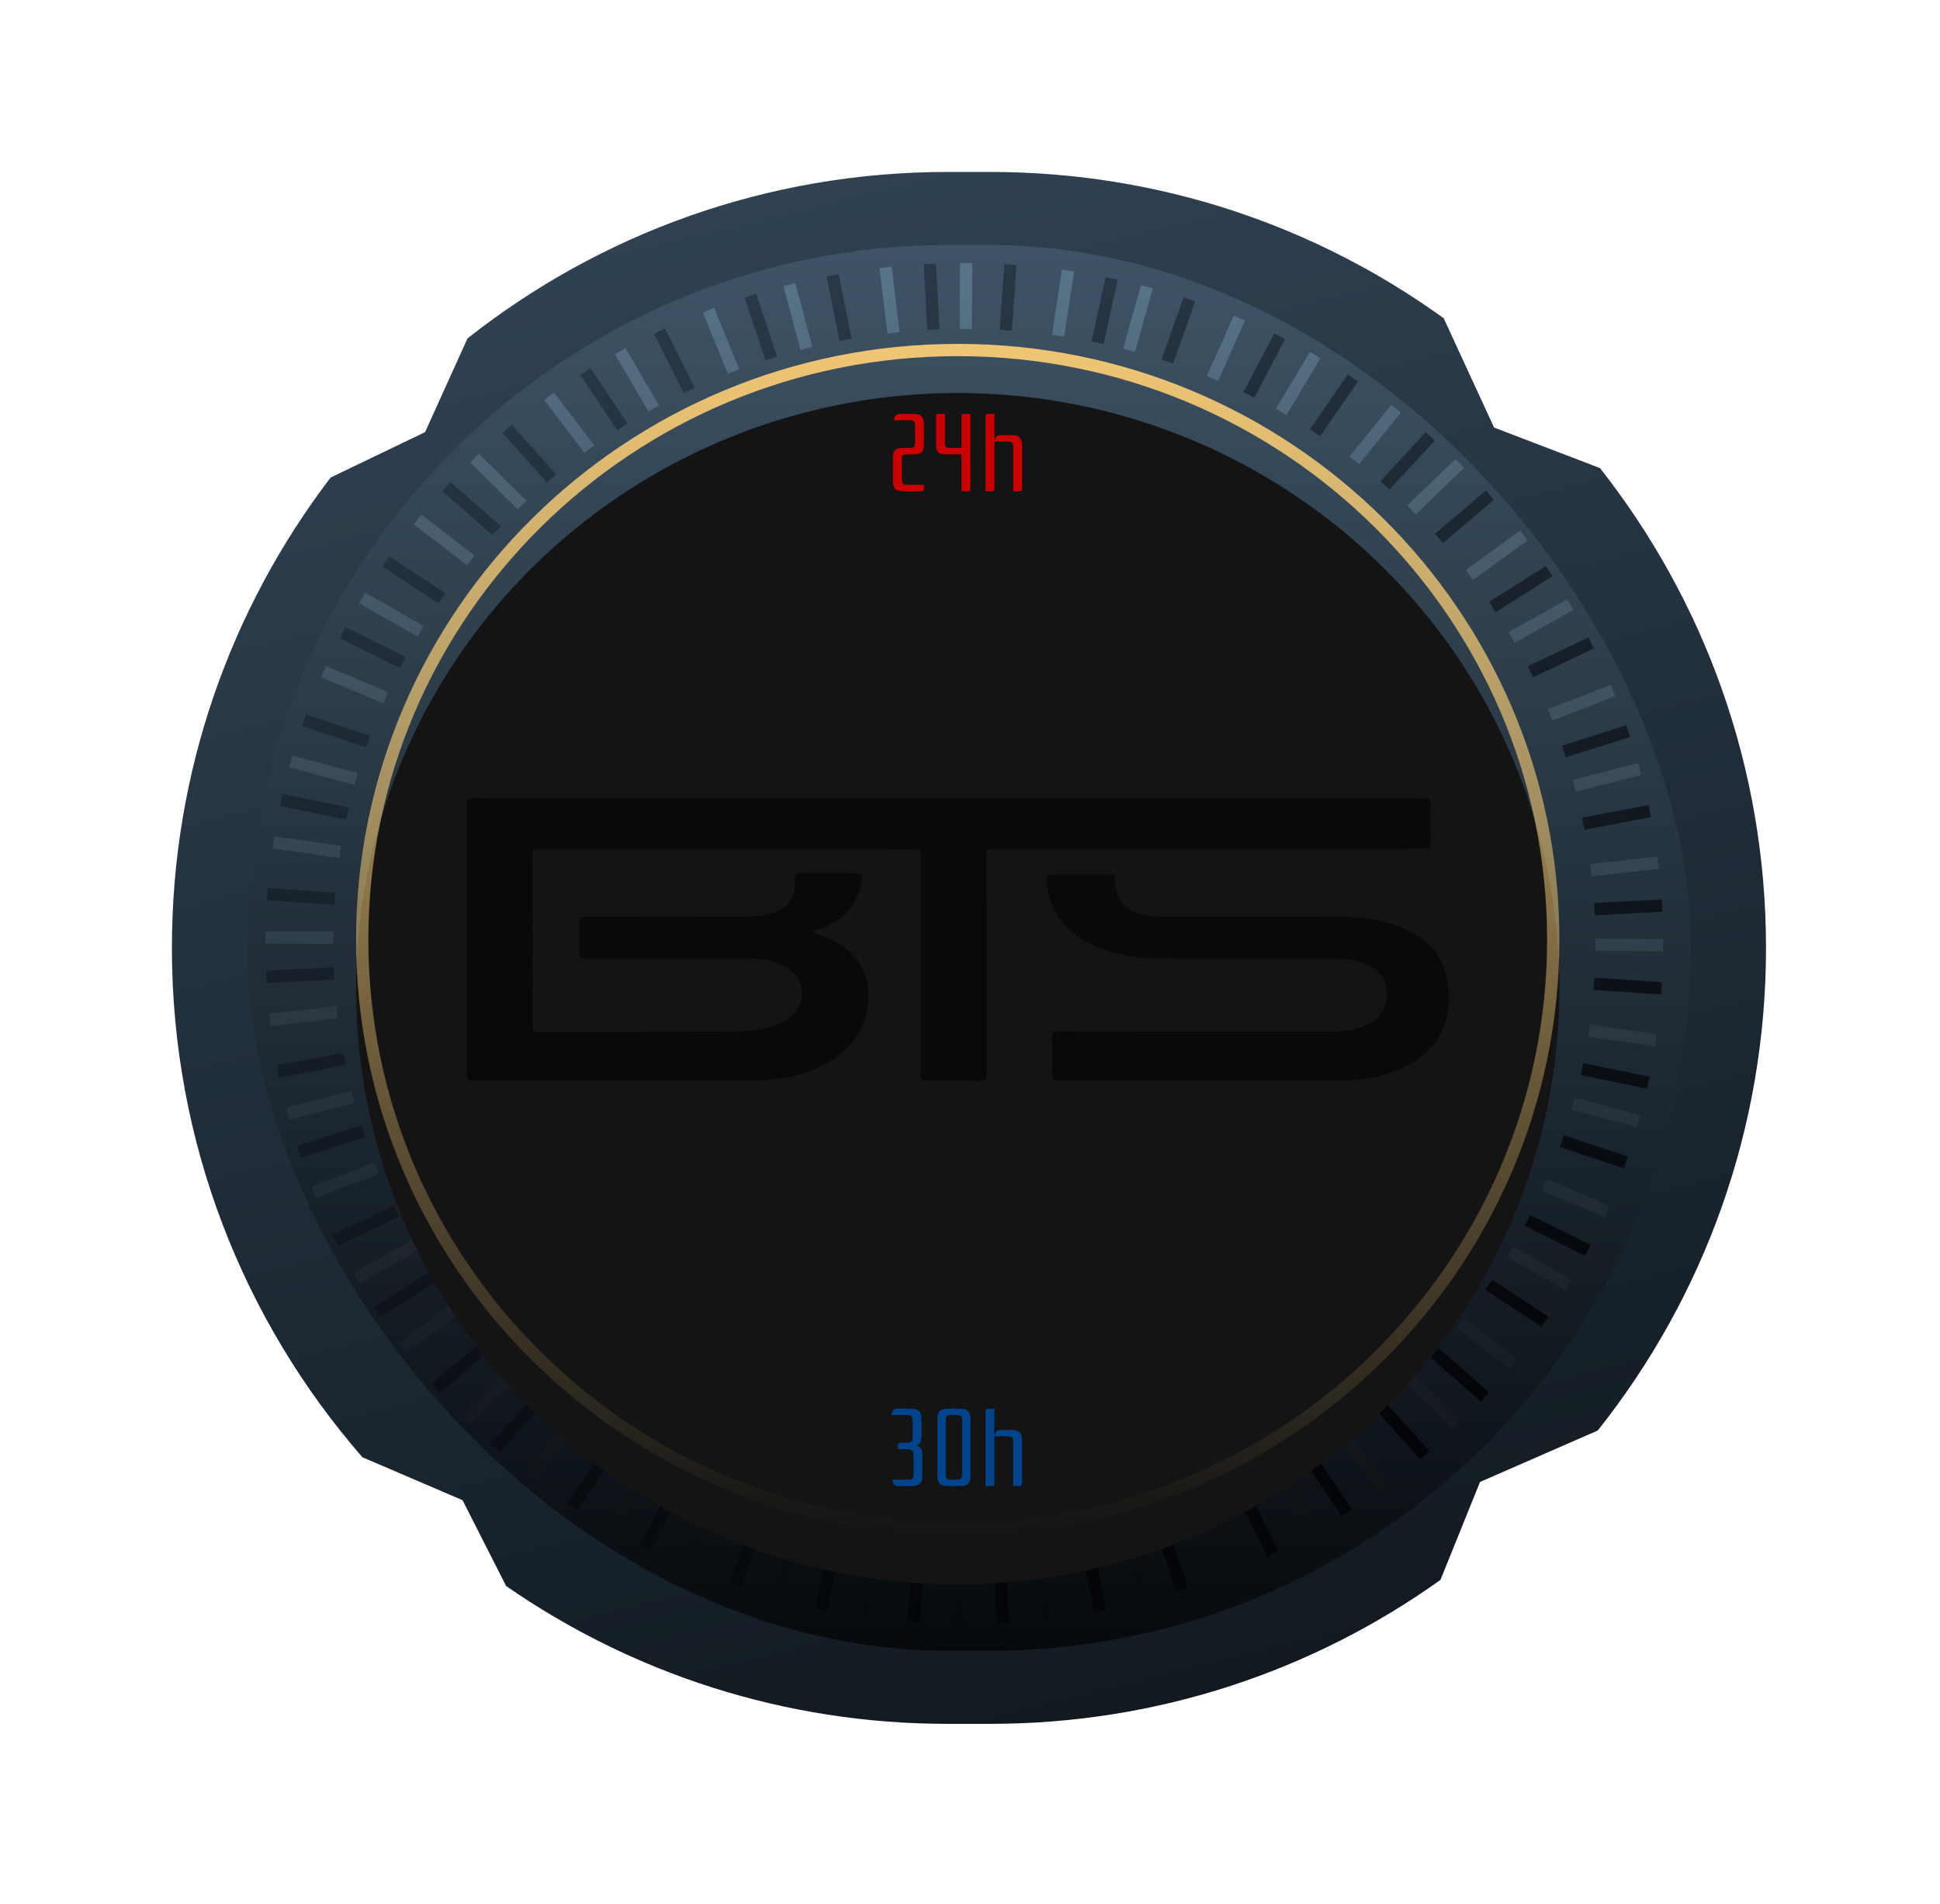<svg width="158" height="155" viewBox="0 0 158 155" fill="none" xmlns="http://www.w3.org/2000/svg">
<g filter="url(#filter0_d_413_60082)">
<path fill-rule="evenodd" clip-rule="evenodd" d="M14 63.181C14 48.782 18.817 35.508 26.927 24.882L34.621 21.184L38.074 13.555C48.831 5.066 62.414 0 77.181 0H80.649C94.436 0 107.192 4.416 117.579 11.911L121.683 20.813L130.307 24.113C138.777 34.864 143.83 48.433 143.83 63.181C143.83 78.034 138.705 91.69 130.126 102.477L120.538 106.665L117.315 114.641C106.976 122.021 94.32 126.362 80.649 126.362H77.181C63.819 126.362 51.425 122.214 41.218 115.135L37.674 108.151L29.515 104.653C19.852 93.555 14 79.052 14 63.181Z" fill="url(#paint0_linear_413_60082)"/>
<rect x="20.11" y="5.946" width="117.611" height="114.469" rx="57.235" fill="url(#paint1_linear_413_60082)"/>
<path d="M78.032 118.201L78.064 112.834M21.622 62.322L27.136 62.353M129.933 62.927L135.447 62.957M78.654 12.783L78.685 7.416M37.937 101.632L41.858 97.859M38.645 23.297L42.522 27.114M114.793 98.266L118.67 102.083M114.963 27.518L118.885 23.745M28.996 90.083L33.787 87.426M50.511 14.595L53.241 19.258M104.129 106.192L106.859 110.856M123.107 37.898L127.898 35.241M23.431 76.675L28.766 75.316M64.288 9.179L65.684 14.371M91.721 111.162L93.117 116.354M128.213 49.975L133.547 48.615M63.32 116.187L64.777 111.012M23.691 48.002L29.009 49.421M128.151 75.871L133.469 77.289M91.953 14.518L93.41 9.342M49.644 110.536L52.428 105.904M29.497 34.691L34.257 37.401M122.987 87.924L127.746 90.634M104.337 19.544L107.122 14.911M55.805 113.594L57.992 108.668M26.355 40.688L31.417 42.816M125.788 82.491L130.85 84.619M98.755 16.817L100.941 11.89M25.566 83.078L30.692 81.099M57.709 11.257L59.742 16.246M97.649 109.248L99.682 114.237M126.246 44.205L131.372 42.225M21.981 69.044L27.458 68.424M72.128 7.768L72.765 13.099M84.649 112.481L85.286 117.812M129.568 56.858L135.045 56.237M22.25 54.586L27.706 55.367M86.983 8.03L86.181 13.339M71.231 112.329L70.43 117.639M129.412 69.916L134.867 70.697M43.075 106.139L46.497 101.93M34.015 28.298L38.339 31.629M118.945 93.724L123.268 97.055M110.296 23.478L113.718 19.27M32.761 95.73L37.185 92.527M44.71 18.259L48 22.566M109.347 102.85L112.637 107.157M119.673 32.819L124.098 29.616" stroke="url(#paint2_linear_413_60082)"/>
<path d="M74.421 118.058L74.803 112.705M21.768 58.808L27.269 59.179M129.822 66.101L135.322 66.472M81.915 12.891L82.296 7.537M35.487 99.047L39.646 95.523M41.301 20.913L44.921 24.961M112.408 100.435L116.028 104.483M117.191 29.839L121.35 26.316M27.317 86.968L32.272 84.613M53.711 12.962L56.131 17.784M101.249 107.686L103.669 112.508M124.641 40.701L129.596 38.345M22.638 73.244L28.05 72.216M67.813 8.407L68.868 13.675M88.541 111.879L89.596 117.147M128.949 53.069L134.361 52.042M59.87 115.14L61.662 110.065M24.766 44.645L29.981 46.389M127.199 78.909L132.413 80.653M95.074 15.444L96.866 10.368M46.59 108.656L49.671 104.205M31.429 31.719L36.002 34.718M121.259 90.619L125.832 93.618M107.106 21.225L110.187 16.774M52.539 112.088L55.042 107.306M27.902 37.51L32.815 39.946M124.41 85.37L129.323 87.806M101.713 18.158L104.216 13.377M24.351 79.765L29.595 78.107M61.112 10.075L62.816 15.179M94.582 110.335L96.286 115.439M127.363 47.189L132.607 45.531M21.688 65.539L27.195 65.258M75.729 7.483L76.017 12.843M81.397 112.759L81.686 118.118M129.853 60.022L135.359 59.741M22.899 51.126L28.293 52.242M90.537 8.662L89.391 13.912M68.017 111.778L66.871 117.028M128.846 73.044L134.239 74.16M40.321 103.861L44.01 99.873M36.355 25.618L40.453 29.209M116.847 96.158L120.945 99.749M112.796 25.519L116.486 21.531M30.706 92.836L35.331 89.913M47.682 16.26L50.685 20.761M106.674 104.673L109.677 109.174M121.545 35.421L126.17 32.498" stroke="url(#paint3_linear_413_60082)"/>
<g filter="url(#filter1_i_413_60082)">
<ellipse cx="78" cy="62.5" rx="49" ry="48.5" fill="#141414"/>
</g>
<path d="M126.5 62.5C126.5 89.005 104.791 110.5 78 110.5C51.209 110.5 29.5 89.005 29.5 62.5C29.5 35.995 51.209 14.5 78 14.5C104.791 14.5 126.5 35.995 126.5 62.5Z" stroke="url(#paint4_linear_413_60082)"/>
<g clip-path="url(#clip0_413_60082)">
<path d="M66.141 61.881C66.998 62.173 67.745 62.464 68.443 62.917C70.276 64.114 71.054 66.014 70.605 68.329C70.313 69.833 69.521 70.965 68.428 71.839C67.064 72.932 65.51 73.457 63.883 73.76C62.824 73.956 61.759 73.988 60.69 73.987C53.309 73.983 45.928 73.985 38.547 73.995C38.132 73.995 38 73.904 38.001 73.398C38.017 66.121 38.017 58.845 38.001 51.568C38.001 51.141 38.07 51 38.48 51.001C63.98 51.013 89.478 51.017 114.976 51.012C115.377 51.012 115.778 51.032 116.179 51.022C116.397 51.017 116.505 51.076 116.502 51.356C116.492 52.484 116.495 53.613 116.502 54.741C116.502 54.98 116.422 55.063 116.212 55.067C115.62 55.077 115.028 55.127 114.435 55.127C103.282 55.131 92.13 55.132 80.977 55.132C80.238 55.132 80.347 55.046 80.347 55.864C80.343 61.742 80.345 67.621 80.351 73.499C80.351 73.867 80.31 74.005 79.926 74C78.471 73.962 77.015 73.966 75.559 74C75.123 74.009 74.982 73.899 74.984 73.368C75.004 67.503 74.997 61.645 74.997 55.783C74.997 55.139 74.997 55.135 74.413 55.135C64.226 55.135 54.038 55.132 43.85 55.126C43.469 55.126 43.347 55.218 43.348 55.678C43.364 60.277 43.366 64.875 43.354 69.474C43.354 69.817 43.369 70.024 43.77 70.022C49.19 70.001 54.611 70.022 60.03 69.979C61.412 69.969 62.793 69.771 64.053 69.04C65.408 68.255 65.736 66.591 64.783 65.392C64.406 64.919 63.914 64.642 63.387 64.442C62.472 64.094 61.526 64.032 60.573 64.032C56.295 64.032 52.017 64.025 47.739 64.043C47.306 64.043 47.129 63.952 47.166 63.412C47.208 62.705 47.208 61.996 47.166 61.289C47.138 60.783 47.266 60.631 47.728 60.633C51.813 60.653 55.897 60.656 59.98 60.641C60.884 60.641 61.787 60.63 62.681 60.41C64.196 60.039 64.809 59.191 64.739 57.447C64.726 57.154 64.828 57.108 65.039 57.109C66.643 57.109 68.247 57.124 69.852 57.105C70.201 57.099 70.204 57.291 70.172 57.572C70.009 58.975 69.405 60.062 68.358 60.832C67.707 61.311 66.976 61.582 66.141 61.881Z" fill="#09090A"/>
<path d="M98.137 73.984C94.157 73.984 90.179 73.976 86.2 73.995C85.778 73.995 85.672 73.851 85.686 73.397C85.714 72.455 85.716 71.51 85.686 70.566C85.67 70.104 85.787 69.975 86.2 69.976C91.726 69.992 97.249 69.995 102.769 69.987C104.759 69.987 106.748 69.997 108.74 69.987C109.728 69.978 110.693 69.806 111.592 69.293C112.649 68.686 113.135 67.599 112.897 66.39C112.743 65.607 112.3 65.088 111.698 64.727C110.638 64.091 109.481 64.028 108.318 64.028C103.594 64.028 98.875 64.048 94.154 64.018C92.244 64.006 90.366 63.692 88.619 62.741C86.986 61.853 85.72 60.581 85.31 58.468C85.082 57.293 85.136 57.218 86.186 57.218C87.597 57.218 89.008 57.218 90.418 57.218C90.596 57.218 90.793 57.142 90.804 57.516C90.856 59.281 91.606 60.196 93.197 60.503C93.798 60.607 94.406 60.653 95.015 60.64C99.721 60.64 104.428 60.623 109.134 60.651C110.934 60.661 112.721 60.884 114.417 61.636C116.113 62.388 117.441 63.599 117.852 65.732C118.45 68.831 117.301 71.342 114.687 72.722C113.082 73.566 111.382 73.935 109.635 73.956C105.803 73.995 101.971 73.968 98.144 73.968L98.137 73.984Z" fill="#09090A"/>
<path d="M73.98 79.286L78.468 73.319H79.998V79.286H81.223V80.537H79.998V82.422H78.697V80.537H73.98V79.286ZM78.697 79.286V74.894L75.396 79.286H78.697ZM78.938 113.185C79.255 113.172 79.481 113.088 79.617 112.931C79.752 112.77 79.82 112.525 79.82 112.195V111.598C79.82 111.251 79.744 110.997 79.591 110.836C79.439 110.676 79.192 110.595 78.849 110.595H76.481C76.138 110.595 75.891 110.676 75.739 110.836C75.586 110.997 75.51 111.251 75.51 111.598V112.195C75.51 112.525 75.578 112.77 75.713 112.931C75.853 113.088 76.079 113.172 76.392 113.185H78.938ZM78.976 117.146C79.323 117.146 79.573 117.066 79.725 116.905C79.877 116.744 79.953 116.492 79.953 116.149V115.445C79.953 115.098 79.877 114.846 79.725 114.689C79.573 114.533 79.323 114.455 78.976 114.455H76.354C76.007 114.455 75.757 114.533 75.605 114.689C75.453 114.846 75.377 115.098 75.377 115.445V116.149C75.377 116.492 75.453 116.744 75.605 116.905C75.757 117.066 76.007 117.146 76.354 117.146H78.976ZM76.316 118.422C74.839 118.422 74.101 117.686 74.101 116.213V115.756C74.101 115.189 74.202 114.734 74.406 114.391C74.609 114.048 74.903 113.82 75.288 113.706C74.945 113.545 74.683 113.299 74.501 112.969C74.323 112.635 74.234 112.212 74.234 111.7V111.535C74.234 110.058 74.97 109.319 76.443 109.319H78.887C80.36 109.319 81.096 110.058 81.096 111.535V111.7C81.096 112.212 81.005 112.635 80.823 112.969C80.645 113.299 80.385 113.545 80.042 113.706C80.427 113.82 80.721 114.048 80.924 114.391C81.128 114.734 81.229 115.189 81.229 115.756V116.213C81.229 117.686 80.493 118.422 79.02 118.422H76.316Z" fill="#09090A"/>
</g>
<path d="M74.332 101.735C74.332 101.549 74.308 101.417 74.26 101.339C74.212 101.261 74.095 101.222 73.909 101.222H72.586C72.622 101.048 72.676 100.919 72.748 100.835C72.826 100.745 72.952 100.7 73.126 100.7H74.197C74.509 100.7 74.728 100.766 74.854 100.898C74.986 101.024 75.052 101.243 75.052 101.555V102.869C75.052 103.115 75.025 103.301 74.971 103.427C74.917 103.553 74.803 103.637 74.629 103.679V103.688C74.959 103.772 75.124 104.045 75.124 104.507V106.145C75.124 106.457 75.058 106.679 74.926 106.811C74.8 106.937 74.581 107 74.269 107H73.198C73.024 107 72.898 106.958 72.82 106.874C72.748 106.784 72.694 106.652 72.658 106.478H73.981C74.167 106.478 74.284 106.439 74.332 106.361C74.38 106.283 74.404 106.151 74.404 105.965V104.507C74.404 104.321 74.365 104.189 74.287 104.111C74.209 104.033 74.077 103.994 73.891 103.994H73.135V103.715C73.135 103.619 73.15 103.556 73.18 103.526C73.216 103.49 73.282 103.472 73.378 103.472H73.945C74.107 103.466 74.212 103.424 74.26 103.346C74.308 103.262 74.332 103.133 74.332 102.959V101.735ZM77.02 105.965C77.02 106.151 77.044 106.283 77.092 106.361C77.14 106.439 77.257 106.478 77.443 106.478H77.938C78.124 106.478 78.241 106.439 78.289 106.361C78.337 106.283 78.361 106.151 78.361 105.965V101.735C78.361 101.549 78.337 101.417 78.289 101.339C78.241 101.261 78.124 101.222 77.938 101.222H77.443C77.257 101.222 77.14 101.261 77.092 101.339C77.044 101.417 77.02 101.549 77.02 101.735V105.965ZM76.345 101.555C76.345 101.243 76.408 101.024 76.534 100.898C76.666 100.766 76.888 100.7 77.2 100.7H78.181C78.493 100.7 78.712 100.766 78.838 100.898C78.97 101.024 79.036 101.243 79.036 101.555V106.145C79.036 106.457 78.97 106.679 78.838 106.811C78.712 106.937 78.493 107 78.181 107H77.2C76.888 107 76.666 106.937 76.534 106.811C76.408 106.679 76.345 106.457 76.345 106.145V101.555ZM83.234 106.757C83.234 106.853 83.216 106.919 83.18 106.955C83.15 106.985 83.087 107 82.991 107H82.514V103.463C82.514 103.277 82.49 103.145 82.442 103.067C82.394 102.989 82.277 102.95 82.091 102.95H80.984V106.757C80.984 106.853 80.966 106.919 80.93 106.955C80.9 106.985 80.837 107 80.741 107H80.264V100.943C80.264 100.847 80.279 100.784 80.309 100.754C80.345 100.718 80.411 100.7 80.507 100.7H80.984V102.95C81.02 102.776 81.074 102.647 81.146 102.563C81.224 102.473 81.35 102.428 81.524 102.428H82.379C82.691 102.428 82.91 102.494 83.036 102.626C83.168 102.752 83.234 102.971 83.234 103.283V106.757Z" fill="#00448E"/>
<path d="M75.246 22.139C75.246 22.313 75.231 22.457 75.201 22.571C75.177 22.679 75.132 22.766 75.066 22.832C75 22.892 74.913 22.934 74.805 22.958C74.697 22.982 74.559 22.994 74.391 22.994H73.869C73.779 22.994 73.704 23.003 73.644 23.021C73.59 23.033 73.548 23.057 73.518 23.093C73.488 23.129 73.467 23.18 73.455 23.246C73.449 23.312 73.446 23.399 73.446 23.507V24.965C73.446 25.151 73.47 25.283 73.518 25.361C73.566 25.439 73.683 25.478 73.869 25.478H75.246V25.757C75.246 25.853 75.228 25.919 75.192 25.955C75.162 25.985 75.099 26 75.003 26H73.581C73.269 26 73.047 25.937 72.915 25.811C72.789 25.679 72.726 25.457 72.726 25.145V23.327C72.726 23.153 72.738 23.012 72.762 22.904C72.792 22.79 72.84 22.703 72.906 22.643C72.972 22.577 73.059 22.532 73.167 22.508C73.275 22.484 73.413 22.472 73.581 22.472H74.103C74.193 22.472 74.265 22.466 74.319 22.454C74.379 22.436 74.424 22.409 74.454 22.373C74.484 22.337 74.502 22.286 74.508 22.22C74.52 22.154 74.526 22.067 74.526 21.959V20.735C74.526 20.549 74.502 20.417 74.454 20.339C74.406 20.261 74.289 20.222 74.103 20.222H72.78C72.816 20.048 72.87 19.919 72.942 19.835C73.02 19.745 73.146 19.7 73.32 19.7H74.391C74.703 19.7 74.922 19.766 75.048 19.898C75.18 20.024 75.246 20.243 75.246 20.555V22.139ZM79.029 25.757C79.029 25.853 79.011 25.919 78.975 25.955C78.945 25.985 78.882 26 78.786 26H78.309V22.994H77.094C76.926 22.994 76.788 22.982 76.68 22.958C76.572 22.934 76.485 22.892 76.419 22.832C76.353 22.766 76.305 22.679 76.275 22.571C76.251 22.457 76.239 22.313 76.239 22.139V19.943C76.239 19.847 76.254 19.784 76.284 19.754C76.32 19.718 76.386 19.7 76.482 19.7H76.959V21.959C76.959 22.067 76.962 22.154 76.968 22.22C76.98 22.286 77.001 22.337 77.031 22.373C77.061 22.409 77.103 22.436 77.157 22.454C77.217 22.466 77.292 22.472 77.382 22.472H78.309V19.943C78.309 19.847 78.324 19.784 78.354 19.754C78.39 19.718 78.456 19.7 78.552 19.7H79.029V25.757ZM83.238 25.757C83.238 25.853 83.22 25.919 83.184 25.955C83.154 25.985 83.091 26 82.995 26H82.518V22.463C82.518 22.277 82.494 22.145 82.446 22.067C82.398 21.989 82.281 21.95 82.095 21.95H80.988V25.757C80.988 25.853 80.97 25.919 80.934 25.955C80.904 25.985 80.841 26 80.745 26H80.268V19.943C80.268 19.847 80.283 19.784 80.313 19.754C80.349 19.718 80.415 19.7 80.511 19.7H80.988V21.95C81.024 21.776 81.078 21.647 81.15 21.563C81.228 21.473 81.354 21.428 81.528 21.428H82.383C82.695 21.428 82.914 21.494 83.04 21.626C83.172 21.752 83.238 21.971 83.238 22.283V25.757Z" fill="#CC0000"/>
</g>
<defs>
<filter id="filter0_d_413_60082" x="0" y="0" width="157.83" height="154.362" filterUnits="userSpaceOnUse" color-interpolation-filters="sRGB">
<feFlood flood-opacity="0" result="BackgroundImageFix"/>
<feColorMatrix in="SourceAlpha" type="matrix" values="0 0 0 0 0 0 0 0 0 0 0 0 0 0 0 0 0 0 127 0" result="hardAlpha"/>
<feOffset dy="14"/>
<feGaussianBlur stdDeviation="7"/>
<feComposite in2="hardAlpha" operator="out"/>
<feColorMatrix type="matrix" values="0 0 0 0 0 0 0 0 0 0 0 0 0 0 0 0 0 0 0.35 0"/>
<feBlend mode="normal" in2="BackgroundImageFix" result="effect1_dropShadow_413_60082"/>
<feBlend mode="normal" in="SourceGraphic" in2="effect1_dropShadow_413_60082" result="shape"/>
</filter>
<filter id="filter1_i_413_60082" x="29" y="14" width="98" height="101" filterUnits="userSpaceOnUse" color-interpolation-filters="sRGB">
<feFlood flood-opacity="0" result="BackgroundImageFix"/>
<feBlend mode="normal" in="SourceGraphic" in2="BackgroundImageFix" result="shape"/>
<feColorMatrix in="SourceAlpha" type="matrix" values="0 0 0 0 0 0 0 0 0 0 0 0 0 0 0 0 0 0 127 0" result="hardAlpha"/>
<feOffset dy="4"/>
<feGaussianBlur stdDeviation="2"/>
<feComposite in2="hardAlpha" operator="arithmetic" k2="-1" k3="1"/>
<feColorMatrix type="matrix" values="0 0 0 0 0 0 0 0 0 0 0 0 0 0 0 0 0 0 0.25 0"/>
<feBlend mode="normal" in2="shape" result="effect1_innerShadow_413_60082"/>
</filter>
<linearGradient id="paint0_linear_413_60082" x1="69" y1="-4.5" x2="101" y2="126" gradientUnits="userSpaceOnUse">
<stop stop-color="#304354"/>
<stop offset="1" stop-color="#11191F"/>
</linearGradient>
<linearGradient id="paint1_linear_413_60082" x1="78.916" y1="5.946" x2="78.916" y2="120.416" gradientUnits="userSpaceOnUse">
<stop stop-color="#3E5466"/>
<stop offset="1" stop-color="#060A0D"/>
</linearGradient>
<linearGradient id="paint2_linear_413_60082" x1="78.86" y1="7.417" x2="78.241" y2="118.202" gradientUnits="userSpaceOnUse">
<stop stop-color="#597488"/>
<stop offset="1" stop-color="#07090B"/>
</linearGradient>
<linearGradient id="paint3_linear_413_60082" x1="94.5" y1="111.5" x2="56.5" y2="16.5" gradientUnits="userSpaceOnUse">
<stop stop-color="#030508"/>
<stop offset="1" stop-color="#192430" stop-opacity="0.56"/>
</linearGradient>
<linearGradient id="paint4_linear_413_60082" x1="78" y1="14" x2="78" y2="111" gradientUnits="userSpaceOnUse">
<stop stop-color="#F0C673"/>
<stop offset="1" stop-color="#F0C673" stop-opacity="0"/>
</linearGradient>
<clipPath id="clip0_413_60082">
<rect width="80" height="23" fill="white" transform="translate(38 51)"/>
</clipPath>
</defs>
</svg>
